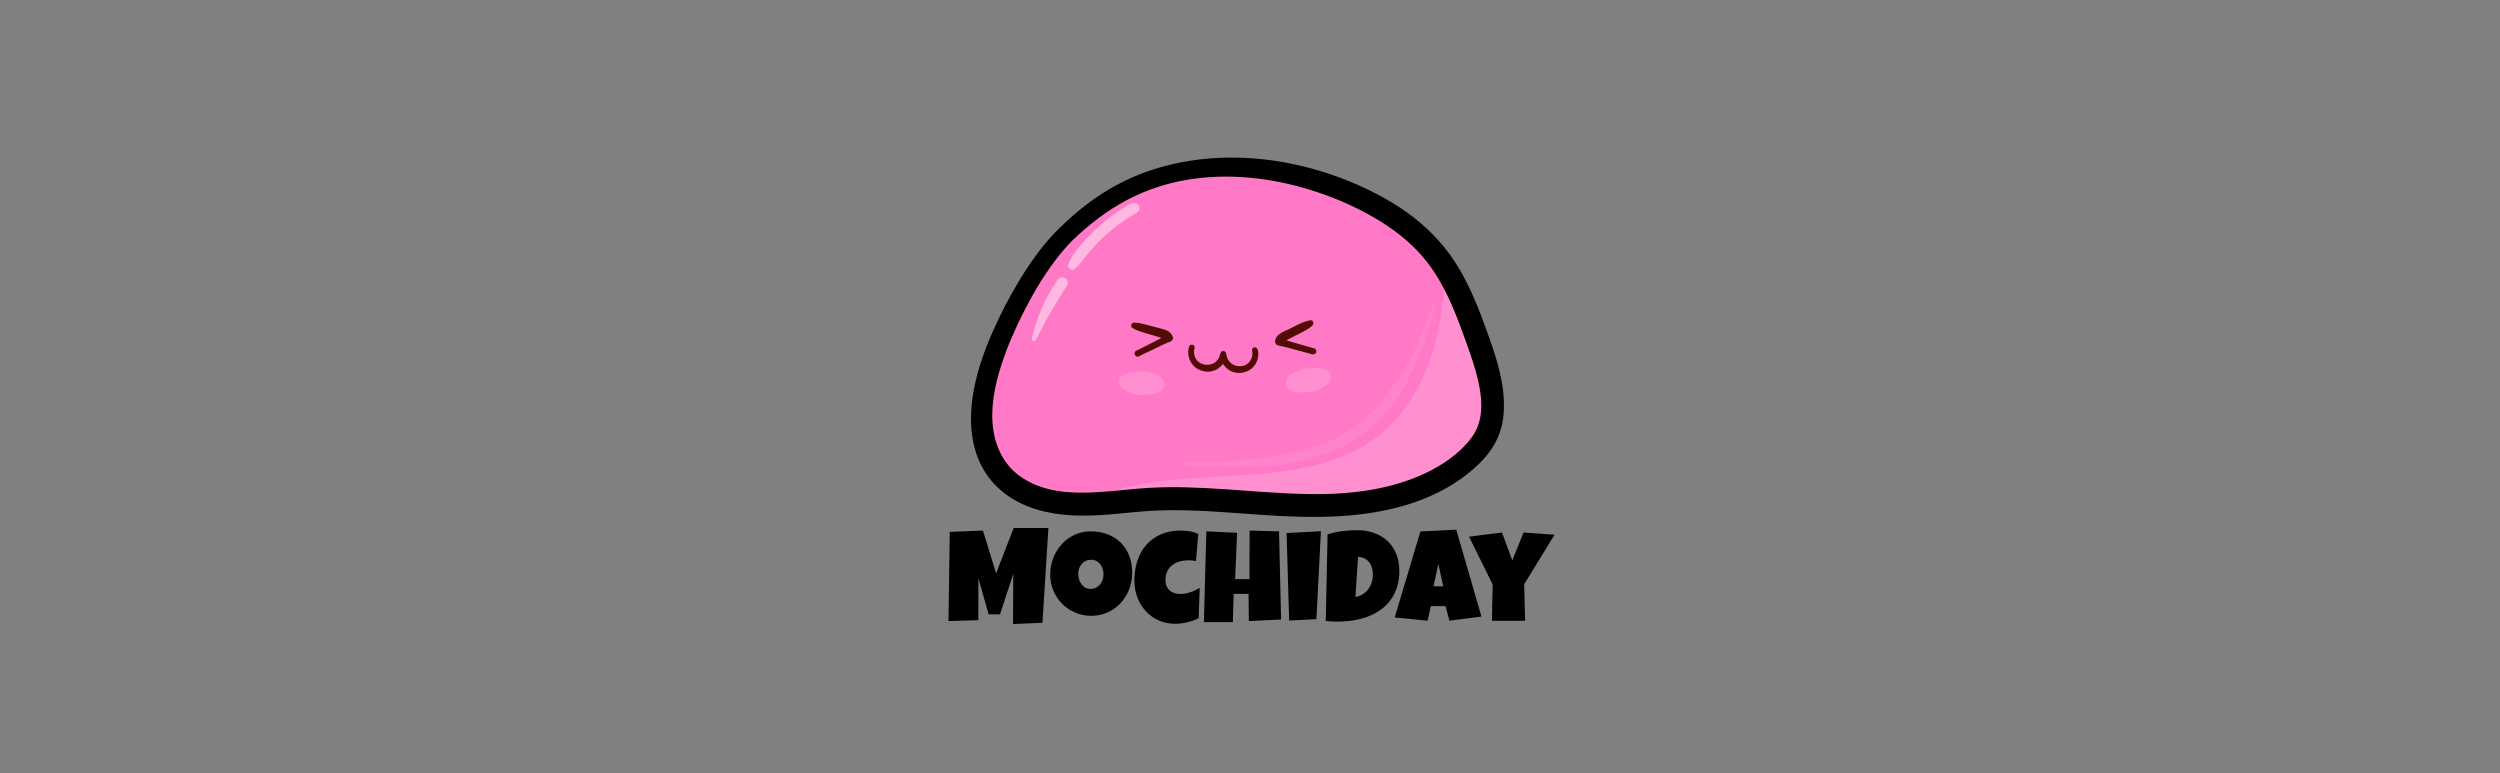 <svg width="1280" height="396" viewBox="0 0 1280 396" fill="none" xmlns="http://www.w3.org/2000/svg">
<rect x="0" y="0" width="1280" height="396" fill="#808080" stroke="none"/>
<path d="M761.311 220.441C758.408 227.409 752.963 233.054 747.087 237.92C737.694 245.701 726.81 251.961 714.853 254.959C703.838 257.732 692.267 257.667 680.85 257.602C641.094 257.329 601.293 257.083 561.501 256.802C559.654 256.773 557.761 256.771 555.878 256.733C541.818 256.411 527.146 254.779 516.949 245.578C503.723 233.701 499.218 212.98 506.382 189.98C515.022 162.264 529.066 135.69 550.526 115.736C571.978 95.817 601.409 83.066 631.186 85.008C643.625 85.806 655.742 89.08 667.614 92.897C687.543 99.356 707.331 107.696 722.873 121.518C729.401 127.324 734.998 133.959 739.812 141.12C748.647 154.238 754.928 169.149 759.584 184.235C763.24 196.077 765.996 209.093 761.274 220.433L761.311 220.441Z" fill="#FF79C6"/>
<path opacity="0.44" d="M761.311 220.441C758.408 227.408 752.963 233.054 747.086 237.92C737.693 245.701 726.81 251.96 714.853 254.959C703.838 257.732 692.266 257.667 680.849 257.602C641.093 257.329 601.293 257.083 561.5 256.801C559.653 256.773 557.761 256.771 555.877 256.733C600.679 234.627 664.872 254.643 705.265 223.519C721.178 211.252 730.76 192.512 735.429 173.16C737.936 162.68 739.193 151.939 739.84 141.164C748.674 154.282 754.956 169.193 759.612 184.279C763.267 196.121 766.024 209.137 761.302 220.477L761.311 220.441Z" fill="#FFAADB"/>
<path d="M547.115 120.629C555.618 112.372 565.174 105.044 575.732 99.495C585.542 94.331 596.199 90.796 607.228 88.928C629.488 85.165 652.803 87.964 674.261 94.976C684.944 98.433 695.254 102.966 704.962 108.556C714.331 113.953 723.13 120.603 730.206 128.643C737.977 137.488 743.373 147.868 747.792 158.616C750.087 164.198 752.129 169.869 754.134 175.532C756.291 181.532 758.394 187.594 759.808 193.791C761.124 199.589 761.999 205.62 761.397 211.523C760.862 216.991 759 222.029 755.626 226.443C749.316 234.736 739.962 241.061 730.449 245.47C710.546 254.717 687.821 256.716 665.887 256.05C639.886 255.275 613.924 251.429 587.943 252.988C565.725 254.319 539.784 260.394 520.152 246.232C511.359 239.884 506.654 230.007 505.306 219.657C503.843 208.34 506.212 196.663 509.67 185.922C512.67 176.612 516.612 167.565 521.022 158.817C525.714 149.536 530.966 140.502 537.22 132.12C540.236 128.072 543.49 124.156 547.078 120.62C548.385 119.355 546.1 117.607 544.793 118.871C537.017 126.513 530.652 135.356 525.004 144.596C519.815 153.045 515.261 161.908 511.247 170.938C506.479 181.666 502.592 192.905 501.005 204.543C499.491 215.712 500.22 227.679 505.776 237.873C511.145 247.72 520.489 254.35 531.242 257.674C543.147 261.349 555.571 261.242 567.825 260.23C574.602 259.673 581.356 258.886 588.144 258.444C594.695 258.021 601.235 257.971 607.805 258.116C621.164 258.458 634.465 259.687 647.815 260.553C671.847 262.134 696.258 262.453 719.418 255.413C730.043 252.171 740.294 247.262 748.985 240.478C753.456 236.965 757.728 232.992 760.897 228.305C764.297 223.297 766.222 217.673 766.694 211.664C767.694 198.607 763.703 185.746 759.331 173.508C755.197 161.89 750.836 150.255 744.561 139.514C738.67 129.429 730.8 120.673 721.428 113.51C712.425 106.586 702.263 101.113 691.782 96.652C670.244 87.555 646.586 82.796 623.229 84.043C611.687 84.661 600.297 86.744 589.407 90.448C578.056 94.305 567.556 100.093 558.144 107.305C553.464 110.881 549.054 114.783 544.858 118.924C543.551 120.189 545.836 121.938 547.143 120.673L547.115 120.629Z" stroke="black" stroke-width="6.345"/>
<g opacity="0.44">
<path opacity="0.44" d="M608.322 238.521C614.318 238.641 620.287 238.717 626.275 238.873C632.145 239.038 637.978 239.194 643.804 238.898C655.438 238.377 667.059 236.462 677.991 232.581C688.715 228.762 698.356 222.693 706.346 214.802C710.033 211.177 713.414 207.216 716.225 202.893C719.098 198.473 721.446 193.664 723.631 188.891C726.14 183.407 728.293 177.8 730.235 172.105C732.124 166.472 733.984 160.796 735.369 155.005C735.531 154.33 734.443 154.032 734.181 154.646C732.28 159.524 730.589 164.49 728.579 169.342C726.63 174.097 724.499 178.807 722.129 183.386C719.759 187.964 717.105 192.437 714.064 196.592C711.084 200.649 708.097 204.742 704.73 208.481C697.693 216.262 688.997 222.256 679.243 226.382C669.018 230.696 657.996 233.017 646.939 234.352C640.493 235.139 634.001 235.801 627.531 236.206C621.033 236.567 614.592 236.528 608.095 236.401C606.748 236.379 607.037 238.401 608.347 238.414L608.322 238.521Z" fill="#FFAADB"/>
</g>
<path opacity="0.47" d="M578.841 104.258C572.273 107.982 566.253 112.476 560.809 117.633C558.016 120.27 555.379 123.057 552.891 126.03C550.395 129.038 548.016 132.037 546.952 135.839C546.48 137.491 548.912 138.786 550.168 137.735C553.012 135.373 555.016 132.322 557.352 129.501C559.626 126.777 562.037 124.124 564.662 121.71C569.954 116.704 575.902 112.343 582.291 108.726C583.589 107.985 583.682 105.979 582.827 104.873C581.823 103.581 580.167 103.561 578.869 104.302L578.841 104.258Z" fill="white"/>
<path opacity="0.47" d="M541.651 142.983C538.518 147.68 535.597 152.464 533.465 157.663C531.366 162.719 529.425 167.926 528.297 173.29C527.991 174.569 529.935 174.996 530.5 173.93C532.949 169.182 535.243 164.436 537.967 159.829C540.621 155.356 543.219 150.795 546.148 146.463C546.983 145.235 546.955 143.576 545.646 142.587C544.54 141.721 542.522 141.764 541.679 143.027L541.651 142.983Z" fill="white"/>
<path d="M608.805 177.417C607.457 181.601 609.14 186.511 613.1 188.848C615.066 189.994 617.294 190.528 619.564 190.244C621.869 189.97 623.834 188.862 625.389 187.206C626.89 185.612 628.47 182.723 627.524 180.543C627.146 179.702 625.741 179.441 625.227 180.294C624.661 181.21 624.532 182.231 624.075 183.174C623.697 183.947 623.136 184.677 622.463 185.229C621.01 186.459 619.235 186.936 617.313 186.739C615.353 186.533 613.564 185.616 612.454 183.961C611.372 182.35 611.055 180.284 611.607 178.463C611.822 177.725 611.562 176.874 610.747 176.567C610.042 176.285 609.074 176.617 608.814 177.381L608.805 177.417Z" fill="#520C05"/>
<path d="M641.032 179.456C641.98 183.401 639.361 187.244 635.172 187.481C633.291 187.595 631.425 186.998 630.067 185.734C629.337 185.071 628.796 184.266 628.418 183.424C628.02 182.503 627.994 181.482 627.515 180.579C626.952 179.543 625.58 179.628 625.069 180.632C624.118 182.508 625.409 185.183 626.492 186.794C627.694 188.547 629.519 189.96 631.576 190.564C636.128 191.879 640.998 189.927 643.14 185.82C644.206 183.784 644.565 181.316 643.982 179.073C643.778 178.31 643.104 177.736 642.269 177.837C641.507 177.955 640.864 178.703 641.023 179.492L641.032 179.456Z" fill="#520C05"/>
<path d="M672.961 178.382C670.027 177.568 667.138 176.726 664.205 175.912C661.279 175.061 658.382 174.256 655.562 173.13C655.94 173.972 656.346 174.857 656.724 175.699C656.817 175.308 657.096 175.112 657.473 174.827C658.031 174.434 657.175 174.943 657.788 174.639C658.059 174.479 658.357 174.362 658.664 174.21C660.161 173.442 661.621 172.664 663.118 171.896C666.113 170.359 669.537 168.962 671.981 166.655C672.984 165.693 672.377 163.708 670.763 163.997C667.009 164.676 663.533 166.774 660.167 168.41C657.334 169.761 653.072 171.107 652.823 174.728C652.751 175.838 653.503 176.731 654.616 176.922C657.508 177.427 660.315 178.286 663.147 179.039C666.008 179.836 668.914 180.606 671.783 181.368C672.623 181.569 673.529 181.335 673.887 180.482C674.175 179.762 673.82 178.663 672.952 178.418L672.961 178.382Z" fill="#520C05"/>
<path d="M583.074 182.453C585.781 181.147 588.488 179.842 591.195 178.537C593.902 177.231 596.581 175.882 599.383 174.824C600.107 174.547 600.772 173.542 600.54 172.735C600.001 170.953 598.946 169.875 597.232 169.127C595.665 168.414 593.849 168.092 592.177 167.654C590.359 167.182 588.549 166.674 586.731 166.201C584.812 165.667 582.839 165.195 580.829 165.202C580.129 165.222 579.496 165.446 579.216 166.131C578.999 166.717 579.185 167.55 579.764 167.877C582.651 169.694 586.139 170.453 589.384 171.418C591.002 171.918 592.666 172.391 594.284 172.891C594.832 173.022 595.372 173.189 595.903 173.391C596.142 173.523 596.178 173.532 596.049 173.426C596.186 173.496 596.316 173.602 596.453 173.673C596.582 173.779 596.888 174.115 596.729 173.814C596.916 173.032 597.103 172.251 597.29 171.469C594.869 173.031 592.243 174.318 589.655 175.614C587.021 176.937 584.387 178.26 581.761 179.547C579.921 180.459 581.243 183.329 583.111 182.461L583.074 182.453Z" fill="#520C05"/>
<g opacity="0.44">
<path d="M658.512 197.122C657.873 194.303 659.964 192.023 662.344 190.79C666.411 188.646 671.714 188.112 676.245 188.708C678.679 189.027 681.199 190.118 681.371 192.789C681.623 196.417 676.191 199.587 673.128 200.281C669.576 201.084 659.672 202.282 658.475 197.113L658.512 197.122Z" fill="#FFAADB"/>
<path d="M596.23 197.206C596.455 194.33 593.993 192.351 591.484 191.375C587.126 189.732 581.798 189.884 577.368 190.965C575.023 191.568 572.681 192.961 572.89 195.64C573.187 199.242 579.069 201.776 582.203 202.075C585.857 202.461 595.835 202.407 596.239 197.17L596.23 197.206Z" fill="#FFAADB"/>
</g>
<path d="M536.779 270.334L533.738 318.849L518.668 319.51L518.8 293.931L511.992 314.553H506.176L500.954 296.112L500.888 317.528L485.619 317.99L486.28 272.317L503.267 271.656L510.009 293.534L518.999 270.334H536.779ZM579.676 293.204C579.676 295.209 579.445 297.148 578.982 299.02C578.519 300.871 577.847 302.612 576.966 304.242C576.107 305.872 575.049 307.371 573.793 308.737C572.559 310.081 571.16 311.237 569.596 312.207C568.054 313.176 566.368 313.936 564.54 314.487C562.711 315.016 560.772 315.28 558.723 315.28C556.74 315.28 554.845 315.027 553.039 314.52C551.254 314.013 549.58 313.308 548.015 312.405C546.451 311.48 545.03 310.378 543.752 309.1C542.496 307.8 541.417 306.368 540.513 304.804C539.632 303.217 538.938 301.521 538.431 299.714C537.946 297.908 537.704 296.024 537.704 294.063C537.704 292.146 537.935 290.273 538.398 288.445C538.861 286.594 539.522 284.853 540.381 283.223C541.262 281.593 542.32 280.094 543.554 278.728C544.788 277.362 546.165 276.184 547.685 275.192C549.227 274.201 550.891 273.43 552.675 272.879C554.46 272.328 556.344 272.053 558.326 272.053C561.521 272.053 564.429 272.548 567.051 273.54C569.695 274.531 571.943 275.952 573.793 277.803C575.666 279.632 577.109 281.857 578.123 284.479C579.158 287.079 579.676 289.987 579.676 293.204ZM565.002 294.063C565.002 293.116 564.859 292.201 564.573 291.32C564.308 290.417 563.912 289.623 563.383 288.94C562.854 288.235 562.193 287.674 561.4 287.255C560.629 286.814 559.737 286.594 558.723 286.594C557.688 286.594 556.762 286.781 555.947 287.156C555.132 287.53 554.427 288.048 553.832 288.709C553.259 289.348 552.818 290.108 552.51 290.989C552.201 291.849 552.047 292.763 552.047 293.732C552.047 294.658 552.179 295.583 552.444 296.509C552.708 297.434 553.105 298.271 553.634 299.02C554.162 299.769 554.812 300.375 555.583 300.838C556.377 301.301 557.291 301.532 558.326 301.532C559.362 301.532 560.287 301.334 561.103 300.937C561.94 300.518 562.645 299.968 563.218 299.285C563.791 298.58 564.231 297.775 564.54 296.872C564.848 295.969 565.002 295.032 565.002 294.063ZM613.518 273.374L612.328 287.321C611.689 287.145 611.061 287.024 610.444 286.957C609.827 286.891 609.199 286.858 608.56 286.858C606.996 286.858 605.498 287.057 604.066 287.453C602.656 287.85 601.4 288.456 600.298 289.271C599.219 290.086 598.348 291.122 597.687 292.377C597.049 293.611 596.729 295.076 596.729 296.773C596.729 298.007 596.905 299.086 597.258 300.012C597.632 300.915 598.15 301.675 598.811 302.292C599.494 302.887 600.309 303.339 601.257 303.647C602.226 303.956 603.295 304.11 604.462 304.11C605.278 304.11 606.115 304.033 606.974 303.878C607.833 303.702 608.693 303.471 609.552 303.184C610.411 302.898 611.237 302.567 612.031 302.193C612.824 301.818 613.562 301.422 614.245 301.003L613.716 316.536C612.857 316.977 611.931 317.373 610.94 317.726C609.949 318.056 608.924 318.343 607.866 318.585C606.831 318.849 605.784 319.048 604.727 319.18C603.691 319.312 602.7 319.378 601.752 319.378C598.624 319.378 595.771 318.794 593.193 317.627C590.637 316.459 588.434 314.873 586.583 312.868C584.754 310.841 583.333 308.494 582.32 305.828C581.306 303.162 580.8 300.32 580.8 297.302C580.8 293.688 581.306 290.317 582.32 287.189C583.355 284.06 584.865 281.35 586.847 279.059C588.852 276.745 591.32 274.939 594.25 273.639C597.203 272.317 600.585 271.656 604.396 271.656C605.917 271.656 607.459 271.777 609.023 272.019C610.587 272.262 612.086 272.714 613.518 273.374ZM655.919 317.197L639.395 317.99L639.263 304.044H631.661L631.199 318.519H616.393L617.649 272.053L633.38 272.78L632.389 296.509H639.725L639.791 271.656L654.862 272.053L655.919 317.197ZM676.31 271.986L673.997 316.999L660.05 317.726L658.728 272.912L676.31 271.986ZM716.464 292.278C716.464 295.363 716.068 298.15 715.275 300.64C714.481 303.107 713.369 305.311 711.937 307.249C710.527 309.166 708.841 310.819 706.88 312.207C704.919 313.595 702.771 314.74 700.436 315.644C698.1 316.525 695.611 317.186 692.967 317.627C690.345 318.045 687.646 318.255 684.87 318.255C683.834 318.255 682.821 318.233 681.829 318.188C680.838 318.122 679.824 318.034 678.789 317.924L679.714 273.573C682.138 272.802 684.628 272.262 687.183 271.953C689.761 271.623 692.317 271.458 694.851 271.458C698.001 271.458 700.898 271.931 703.542 272.879C706.186 273.826 708.467 275.192 710.383 276.977C712.3 278.761 713.787 280.943 714.845 283.52C715.925 286.098 716.464 289.018 716.464 292.278ZM702.914 294.393C702.936 293.204 702.804 292.058 702.518 290.956C702.253 289.855 701.802 288.885 701.163 288.048C700.546 287.189 699.753 286.506 698.783 285.999C697.814 285.47 696.657 285.184 695.313 285.14L693.991 305.63C695.313 305.432 696.514 305.002 697.594 304.341C698.673 303.658 699.599 302.832 700.37 301.862C701.163 300.871 701.769 299.78 702.187 298.591C702.628 297.379 702.87 296.134 702.914 294.856V294.393ZM758.502 315.677L742.11 317.792L740.127 310.323H732.592L730.94 317.792L714.085 316.139L727.238 272.119L745.613 271.193L758.502 315.677ZM738.938 300.21L736.426 288.709L733.98 300.21H738.938ZM795.913 273.771L780.381 299.152L780.843 317.858H763.856L764.253 299.285L752.157 274.763L769.012 272.647L774.3 286.924L780.05 272.647L795.913 273.771Z" fill="black"/>
</svg>
